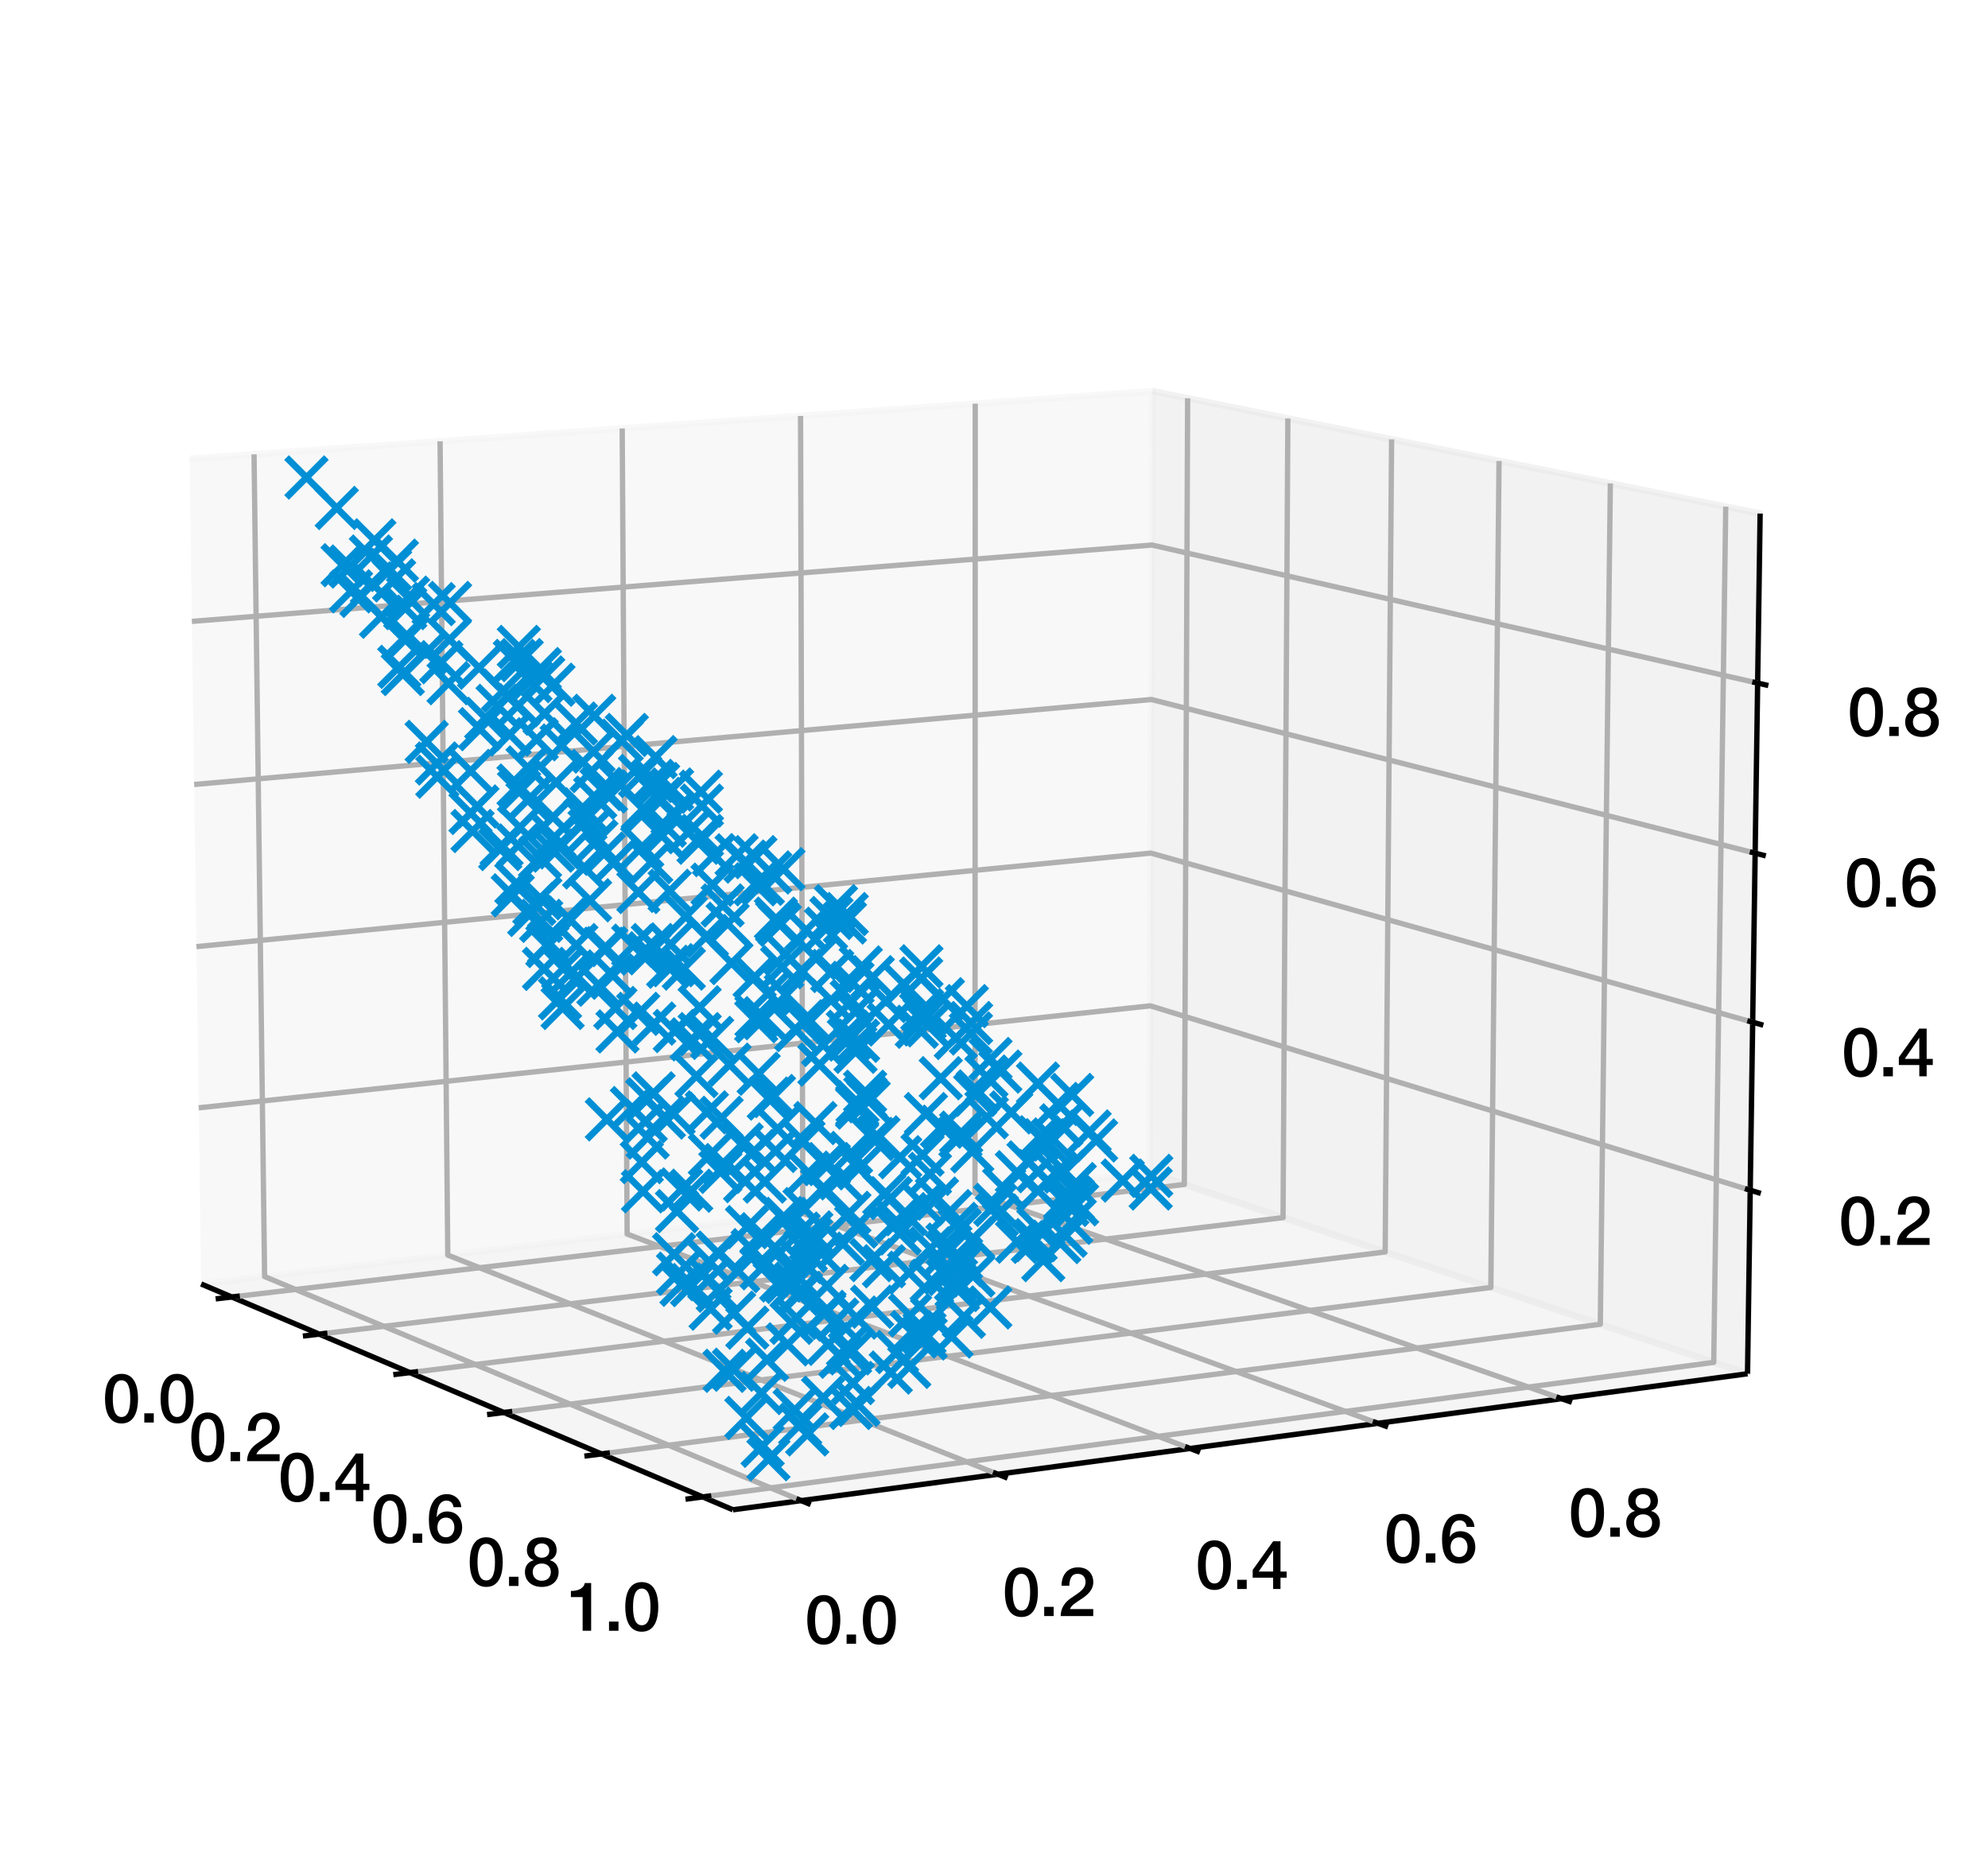 <?xml version="1.0" encoding="utf-8" standalone="no"?>
<!DOCTYPE svg PUBLIC "-//W3C//DTD SVG 1.1//EN"
  "http://www.w3.org/Graphics/SVG/1.1/DTD/svg11.dtd">
<svg height="280.512pt" version="1.1" viewBox="0 0 298.554 280.512" width="298.554pt" xmlns="http://www.w3.org/2000/svg" xmlns:xlink="http://www.w3.org/1999/xlink">
 <defs>
  <style type="text/css">*{stroke-linecap:butt;stroke-linejoin:round;}</style>
 </defs>
 <g id="figure_1">
  <g id="patch_1">
   <path d="M 0 280.512 
L 298.554 280.512 
L 298.554 0 
L 0 0 
z
" style="fill:#ffffff;"/>
  </g>
  <g id="patch_2">
   <path d="M 7.2 273.312 
L 273.312 273.312 
L 273.312 7.2 
L 7.2 7.2 
z
" style="fill:#ffffff;"/>
  </g>
  <g id="pane3d_1">
   <g id="patch_3">
    <path d="M 30.21 192.818 
L 172.662 176.124 
L 173.078 58.744 
L 28.472 68.906 
" style="fill:#f2f2f2;opacity:0.5;stroke:#f2f2f2;stroke-linejoin:miter;"/>
   </g>
  </g>
  <g id="pane3d_2">
   <g id="patch_4">
    <path d="M 172.662 176.124 
L 262.439 206.297 
L 264.332 77.122 
L 173.078 58.744 
" style="fill:#e6e6e6;opacity:0.5;stroke:#e6e6e6;stroke-linejoin:miter;"/>
   </g>
  </g>
  <g id="pane3d_3">
   <g id="patch_5">
    <path d="M 30.21 192.818 
L 110.069 226.724 
L 262.439 206.297 
L 172.662 176.124 
" style="fill:#ececec;opacity:0.5;stroke:#ececec;stroke-linejoin:miter;"/>
   </g>
  </g>
  <g id="axis3d_1">
   <g id="line2d_1">
    <path d="M 30.21 192.818 
L 110.069 226.724 
" style="fill:none;stroke:#000000;stroke-width:0.8;"/>
   </g>
   <g id="Line3DCollection_1">
    <path d="M 34.809 194.771 
L 177.861 177.872 
L 178.356 59.807 
" style="fill:none;stroke:#b0b0b0;stroke-width:0.8;"/>
    <path d="M 47.942 200.347 
L 192.687 182.854 
L 193.409 62.839 
" style="fill:none;stroke:#b0b0b0;stroke-width:0.8;"/>
    <path d="M 61.552 206.125 
L 208.022 188.009 
L 208.988 65.976 
" style="fill:none;stroke:#b0b0b0;stroke-width:0.8;"/>
    <path d="M 75.668 212.119 
L 223.894 193.343 
L 225.121 69.225 
" style="fill:none;stroke:#b0b0b0;stroke-width:0.8;"/>
    <path d="M 90.317 218.338 
L 240.332 198.867 
L 241.837 72.592 
" style="fill:none;stroke:#b0b0b0;stroke-width:0.8;"/>
    <path d="M 105.531 224.798 
L 257.365 204.592 
L 259.168 76.082 
" style="fill:none;stroke:#b0b0b0;stroke-width:0.8;"/>
   </g>
   <g id="xtick_1">
    <g id="line2d_2">
     <path d="M 36.019 194.628 
L 32.387 195.057 
" style="fill:none;stroke:#000000;stroke-width:0.8;"/>
    </g>
    <g id="text_1">
     <!-- 0.0 -->
     <g transform="translate(15.404 213.623)scale(0.1 -0.1)">
      <defs>
       <path d="M 1779 518 
C 1139 518 960 1306 960 2240 
C 960 3174 1139 3962 1779 3962 
C 2419 3962 2598 3174 2598 2240 
C 2598 1306 2419 518 1779 518 
z
M 1779 4570 
C 493 4570 230 3258 230 2240 
C 230 1222 493 -90 1779 -90 
C 3066 -90 3328 1222 3328 2240 
C 3328 3258 3066 4570 1779 4570 
z
" id="HelveticaNeue-Medium-30" transform="scale(0.016)"/>
       <path d="M 442 0 
L 1331 0 
L 1331 864 
L 442 864 
L 442 0 
z
" id="HelveticaNeue-Medium-2e" transform="scale(0.016)"/>
      </defs>
      <use xlink:href="#HelveticaNeue-Medium-30"/>
      <use x="55.6" xlink:href="#HelveticaNeue-Medium-2e"/>
      <use x="83.4" xlink:href="#HelveticaNeue-Medium-30"/>
     </g>
    </g>
   </g>
   <g id="xtick_2">
    <g id="line2d_3">
     <path d="M 49.167 200.199 
L 45.488 200.643 
" style="fill:none;stroke:#000000;stroke-width:0.8;"/>
    </g>
    <g id="text_2">
     <!-- 0.2 -->
     <g transform="translate(28.36 219.429)scale(0.1 -0.1)">
      <defs>
       <path d="M 3309 653 
L 1126 653 
C 1254 1050 1798 1325 2317 1683 
C 2829 2042 3315 2483 3315 3194 
C 3315 3770 2970 4570 1875 4570 
C 877 4570 333 3834 333 2842 
L 1062 2842 
C 1082 3469 1254 3962 1830 3962 
C 2458 3962 2592 3488 2586 3168 
C 2573 2470 1818 2118 1235 1696 
C 634 1293 256 736 250 0 
L 3309 0 
L 3309 653 
z
" id="HelveticaNeue-Medium-32" transform="scale(0.016)"/>
      </defs>
      <use xlink:href="#HelveticaNeue-Medium-30"/>
      <use x="55.6" xlink:href="#HelveticaNeue-Medium-2e"/>
      <use x="83.4" xlink:href="#HelveticaNeue-Medium-32"/>
     </g>
    </g>
   </g>
   <g id="xtick_3">
    <g id="line2d_4">
     <path d="M 62.793 205.972 
L 59.067 206.433 
" style="fill:none;stroke:#000000;stroke-width:0.8;"/>
    </g>
    <g id="text_3">
     <!-- 0.4 -->
     <g transform="translate(41.789 225.447)scale(0.1 -0.1)">
      <defs>
       <path d="M 3341 1638 
L 2765 1638 
L 2765 4480 
L 2074 4480 
L 154 1786 
L 154 1062 
L 2074 1062 
L 2074 0 
L 2765 0 
L 2765 1062 
L 3341 1062 
L 3341 1638 
z
M 2061 3610 
L 2074 3610 
L 2074 1638 
L 717 1638 
L 2061 3610 
z
" id="HelveticaNeue-Medium-34" transform="scale(0.016)"/>
      </defs>
      <use xlink:href="#HelveticaNeue-Medium-30"/>
      <use x="55.6" xlink:href="#HelveticaNeue-Medium-2e"/>
      <use x="83.4" xlink:href="#HelveticaNeue-Medium-34"/>
     </g>
    </g>
   </g>
   <g id="xtick_4">
    <g id="line2d_5">
     <path d="M 76.925 211.959 
L 73.151 212.437 
" style="fill:none;stroke:#000000;stroke-width:0.8;"/>
    </g>
    <g id="text_4">
     <!-- 0.6 -->
     <g transform="translate(55.719 231.689)scale(0.1 -0.1)">
      <defs>
       <path d="M 1824 518 
C 1293 518 1018 966 1018 1453 
C 1018 1946 1293 2368 1824 2368 
C 2349 2368 2611 1933 2611 1453 
C 2611 973 2349 518 1824 518 
z
M 3258 3347 
C 3219 4077 2618 4570 1907 4570 
C 640 4570 218 3322 218 2253 
C 218 947 531 -90 1850 -90 
C 2746 -90 3341 570 3341 1440 
C 3341 2298 2816 2944 1926 2944 
C 1530 2944 1158 2765 960 2413 
L 947 2426 
C 992 3014 1082 3962 1875 3962 
C 2253 3962 2496 3712 2528 3347 
L 3258 3347 
z
" id="HelveticaNeue-Medium-36" transform="scale(0.016)"/>
      </defs>
      <use xlink:href="#HelveticaNeue-Medium-30"/>
      <use x="55.6" xlink:href="#HelveticaNeue-Medium-2e"/>
      <use x="83.4" xlink:href="#HelveticaNeue-Medium-36"/>
     </g>
    </g>
   </g>
   <g id="xtick_5">
    <g id="line2d_6">
     <path d="M 91.591 218.173 
L 87.766 218.669 
" style="fill:none;stroke:#000000;stroke-width:0.8;"/>
    </g>
    <g id="text_5">
     <!-- 0.8 -->
     <g transform="translate(70.176 238.168)scale(0.1 -0.1)">
      <defs>
       <path d="M 1779 486 
C 1293 486 928 794 928 1318 
C 928 1811 1293 2106 1779 2106 
C 2266 2106 2630 1811 2630 1318 
C 2630 794 2266 486 1779 486 
z
M 1779 -90 
C 2688 -90 3360 442 3360 1318 
C 3360 1882 3040 2285 2541 2413 
L 2541 2426 
C 2944 2579 3174 2912 3174 3347 
C 3174 4109 2669 4570 1779 4570 
C 890 4570 384 4109 384 3347 
C 384 2912 614 2579 1018 2426 
L 1018 2413 
C 518 2285 198 1882 198 1318 
C 198 442 870 -90 1779 -90 
z
M 1779 3994 
C 2170 3994 2483 3750 2483 3309 
C 2483 2886 2182 2650 1779 2650 
C 1376 2650 1075 2886 1075 3309 
C 1075 3750 1389 3994 1779 3994 
z
" id="HelveticaNeue-Medium-38" transform="scale(0.016)"/>
      </defs>
      <use xlink:href="#HelveticaNeue-Medium-30"/>
      <use x="55.6" xlink:href="#HelveticaNeue-Medium-2e"/>
      <use x="83.4" xlink:href="#HelveticaNeue-Medium-38"/>
     </g>
    </g>
   </g>
   <g id="xtick_6">
    <g id="line2d_7">
     <path d="M 106.821 224.626 
L 102.946 225.141 
" style="fill:none;stroke:#000000;stroke-width:0.8;"/>
    </g>
    <g id="text_6">
     <!-- 1.0 -->
     <g transform="translate(85.193 244.897)scale(0.1 -0.1)">
      <defs>
       <path d="M 339 3162 
L 1440 3162 
L 1440 0 
L 2240 0 
L 2240 4480 
L 1645 4480 
C 1536 3942 954 3731 339 3738 
L 339 3162 
z
" id="HelveticaNeue-Medium-31" transform="scale(0.016)"/>
      </defs>
      <use xlink:href="#HelveticaNeue-Medium-31"/>
      <use x="55.6" xlink:href="#HelveticaNeue-Medium-2e"/>
      <use x="83.4" xlink:href="#HelveticaNeue-Medium-30"/>
     </g>
    </g>
   </g>
  </g>
  <g id="axis3d_2">
   <g id="line2d_8">
    <path d="M 262.439 206.297 
L 110.069 226.724 
" style="fill:none;stroke:#000000;stroke-width:0.8;"/>
   </g>
   <g id="Line3DCollection_2">
    <path d="M 38.152 68.226 
L 39.738 191.702 
L 120.317 225.351 
" style="fill:none;stroke:#b0b0b0;stroke-width:0.8;"/>
    <path d="M 66.09 66.262 
L 67.245 188.478 
L 149.855 221.391 
" style="fill:none;stroke:#b0b0b0;stroke-width:0.8;"/>
    <path d="M 93.442 64.34 
L 94.183 185.321 
L 178.717 217.521 
" style="fill:none;stroke:#b0b0b0;stroke-width:0.8;"/>
    <path d="M 120.226 62.458 
L 120.569 182.229 
L 206.927 213.739 
" style="fill:none;stroke:#b0b0b0;stroke-width:0.8;"/>
    <path d="M 146.459 60.615 
L 146.422 179.199 
L 234.506 210.042 
" style="fill:none;stroke:#b0b0b0;stroke-width:0.8;"/>
   </g>
   <g id="xtick_7">
    <g id="line2d_9">
     <path d="M 119.602 225.052 
L 121.749 225.949 
" style="fill:none;stroke:#000000;stroke-width:0.8;"/>
    </g>
    <g id="text_7">
     <!-- 0.0 -->
     <g transform="translate(120.872 246.842)scale(0.1 -0.1)">
      <use xlink:href="#HelveticaNeue-Medium-30"/>
      <use x="55.6" xlink:href="#HelveticaNeue-Medium-2e"/>
      <use x="83.4" xlink:href="#HelveticaNeue-Medium-30"/>
     </g>
    </g>
   </g>
   <g id="xtick_8">
    <g id="line2d_10">
     <path d="M 149.123 221.099 
L 151.322 221.975 
" style="fill:none;stroke:#000000;stroke-width:0.8;"/>
    </g>
    <g id="text_8">
     <!-- 0.2 -->
     <g transform="translate(150.548 242.685)scale(0.1 -0.1)">
      <use xlink:href="#HelveticaNeue-Medium-30"/>
      <use x="55.6" xlink:href="#HelveticaNeue-Medium-2e"/>
      <use x="83.4" xlink:href="#HelveticaNeue-Medium-32"/>
     </g>
    </g>
   </g>
   <g id="xtick_9">
    <g id="line2d_11">
     <path d="M 177.97 217.236 
L 180.216 218.092 
" style="fill:none;stroke:#000000;stroke-width:0.8;"/>
    </g>
    <g id="text_9">
     <!-- 0.4 -->
     <g transform="translate(179.54 238.623)scale(0.1 -0.1)">
      <use xlink:href="#HelveticaNeue-Medium-30"/>
      <use x="55.6" xlink:href="#HelveticaNeue-Medium-2e"/>
      <use x="83.4" xlink:href="#HelveticaNeue-Medium-34"/>
     </g>
    </g>
   </g>
   <g id="xtick_10">
    <g id="line2d_12">
     <path d="M 206.164 213.461 
L 208.457 214.297 
" style="fill:none;stroke:#000000;stroke-width:0.8;"/>
    </g>
    <g id="text_10">
     <!-- 0.6 -->
     <g transform="translate(207.872 234.654)scale(0.1 -0.1)">
      <use xlink:href="#HelveticaNeue-Medium-30"/>
      <use x="55.6" xlink:href="#HelveticaNeue-Medium-2e"/>
      <use x="83.4" xlink:href="#HelveticaNeue-Medium-36"/>
     </g>
    </g>
   </g>
   <g id="xtick_11">
    <g id="line2d_13">
     <path d="M 233.729 209.769 
L 236.065 210.587 
" style="fill:none;stroke:#000000;stroke-width:0.8;"/>
    </g>
    <g id="text_11">
     <!-- 0.8 -->
     <g transform="translate(235.566 230.774)scale(0.1 -0.1)">
      <use xlink:href="#HelveticaNeue-Medium-30"/>
      <use x="55.6" xlink:href="#HelveticaNeue-Medium-2e"/>
      <use x="83.4" xlink:href="#HelveticaNeue-Medium-38"/>
     </g>
    </g>
   </g>
  </g>
  <g id="axis3d_3">
   <g id="line2d_14">
    <path d="M 262.439 206.297 
L 264.332 77.122 
" style="fill:none;stroke:#000000;stroke-width:0.8;"/>
   </g>
   <g id="Line3DCollection_3">
    <path d="M 262.843 178.733 
L 172.751 151.048 
L 29.839 166.364 
" style="fill:none;stroke:#b0b0b0;stroke-width:0.8;"/>
    <path d="M 263.213 153.507 
L 172.832 128.112 
L 29.499 142.159 
" style="fill:none;stroke:#b0b0b0;stroke-width:0.8;"/>
    <path d="M 263.585 128.123 
L 172.914 105.046 
L 29.158 117.809 
" style="fill:none;stroke:#b0b0b0;stroke-width:0.8;"/>
    <path d="M 263.959 102.58 
L 172.996 81.85 
L 28.814 93.313 
" style="fill:none;stroke:#b0b0b0;stroke-width:0.8;"/>
   </g>
   <g id="xtick_12">
    <g id="line2d_15">
     <path d="M 262.048 178.489 
L 264.436 179.223 
" style="fill:none;stroke:#000000;stroke-width:0.8;"/>
    </g>
    <g id="text_12">
     <!-- 0.2 -->
     <g transform="translate(276.144 186.949)scale(0.1 -0.1)">
      <use xlink:href="#HelveticaNeue-Medium-30"/>
      <use x="55.6" xlink:href="#HelveticaNeue-Medium-2e"/>
      <use x="83.4" xlink:href="#HelveticaNeue-Medium-32"/>
     </g>
    </g>
   </g>
   <g id="xtick_13">
    <g id="line2d_16">
     <path d="M 262.415 153.283 
L 264.811 153.956 
" style="fill:none;stroke:#000000;stroke-width:0.8;"/>
    </g>
    <g id="text_13">
     <!-- 0.4 -->
     <g transform="translate(276.578 161.634)scale(0.1 -0.1)">
      <use xlink:href="#HelveticaNeue-Medium-30"/>
      <use x="55.6" xlink:href="#HelveticaNeue-Medium-2e"/>
      <use x="83.4" xlink:href="#HelveticaNeue-Medium-34"/>
     </g>
    </g>
   </g>
   <g id="xtick_14">
    <g id="line2d_17">
     <path d="M 262.785 127.919 
L 265.189 128.531 
" style="fill:none;stroke:#000000;stroke-width:0.8;"/>
    </g>
    <g id="text_14">
     <!-- 0.6 -->
     <g transform="translate(277.015 136.16)scale(0.1 -0.1)">
      <use xlink:href="#HelveticaNeue-Medium-30"/>
      <use x="55.6" xlink:href="#HelveticaNeue-Medium-2e"/>
      <use x="83.4" xlink:href="#HelveticaNeue-Medium-36"/>
     </g>
    </g>
   </g>
   <g id="xtick_15">
    <g id="line2d_18">
     <path d="M 263.156 102.397 
L 265.569 102.947 
" style="fill:none;stroke:#000000;stroke-width:0.8;"/>
    </g>
    <g id="text_15">
     <!-- 0.8 -->
     <g transform="translate(277.455 110.526)scale(0.1 -0.1)">
      <use xlink:href="#HelveticaNeue-Medium-30"/>
      <use x="55.6" xlink:href="#HelveticaNeue-Medium-2e"/>
      <use x="83.4" xlink:href="#HelveticaNeue-Medium-38"/>
     </g>
    </g>
   </g>
  </g>
  <g id="axes_1">
   <g id="line2d_19">
    <defs>
     <path d="M -3 3 
L 3 -3 
M -3 -3 
L 3 3 
" id="mcdaa990aee" style="stroke:#008fd5;"/>
    </defs>
    <g clip-path="url(#pa443c9e9fb)">
     <use style="fill:#008fd5;stroke:#008fd5;" x="129.269" xlink:href="#mcdaa990aee" y="145.285"/>
     <use style="fill:#008fd5;stroke:#008fd5;" x="71.943" xlink:href="#mcdaa990aee" y="100.278"/>
     <use style="fill:#008fd5;stroke:#008fd5;" x="78.347" xlink:href="#mcdaa990aee" y="99.129"/>
     <use style="fill:#008fd5;stroke:#008fd5;" x="125.542" xlink:href="#mcdaa990aee" y="136.081"/>
     <use style="fill:#008fd5;stroke:#008fd5;" x="83.256" xlink:href="#mcdaa990aee" y="125.714"/>
     <use style="fill:#008fd5;stroke:#008fd5;" x="149.71" xlink:href="#mcdaa990aee" y="182.537"/>
     <use style="fill:#008fd5;stroke:#008fd5;" x="138.846" xlink:href="#mcdaa990aee" y="152.482"/>
     <use style="fill:#008fd5;stroke:#008fd5;" x="128.479" xlink:href="#mcdaa990aee" y="157.951"/>
     <use style="fill:#008fd5;stroke:#008fd5;" x="105.421" xlink:href="#mcdaa990aee" y="125.532"/>
     <use style="fill:#008fd5;stroke:#008fd5;" x="148.724" xlink:href="#mcdaa990aee" y="196.341"/>
     <use style="fill:#008fd5;stroke:#008fd5;" x="136.001" xlink:href="#mcdaa990aee" y="182.332"/>
     <use style="fill:#008fd5;stroke:#008fd5;" x="128.025" xlink:href="#mcdaa990aee" y="147.596"/>
     <use style="fill:#008fd5;stroke:#008fd5;" x="84.491" xlink:href="#mcdaa990aee" y="151.366"/>
     <use style="fill:#008fd5;stroke:#008fd5;" x="108.525" xlink:href="#mcdaa990aee" y="135.972"/>
     <use style="fill:#008fd5;stroke:#008fd5;" x="87.73" xlink:href="#mcdaa990aee" y="130.261"/>
     <use style="fill:#008fd5;stroke:#008fd5;" x="75.118" xlink:href="#mcdaa990aee" y="127.505"/>
     <use style="fill:#008fd5;stroke:#008fd5;" x="116.465" xlink:href="#mcdaa990aee" y="172.837"/>
     <use style="fill:#008fd5;stroke:#008fd5;" x="110.226" xlink:href="#mcdaa990aee" y="205.694"/>
     <use style="fill:#008fd5;stroke:#008fd5;" x="127.328" xlink:href="#mcdaa990aee" y="154.947"/>
     <use style="fill:#008fd5;stroke:#008fd5;" x="130.459" xlink:href="#mcdaa990aee" y="165.38"/>
     <use style="fill:#008fd5;stroke:#008fd5;" x="144.75" xlink:href="#mcdaa990aee" y="197.746"/>
     <use style="fill:#008fd5;stroke:#008fd5;" x="120.44" xlink:href="#mcdaa990aee" y="189.519"/>
     <use style="fill:#008fd5;stroke:#008fd5;" x="114.854" xlink:href="#mcdaa990aee" y="177.438"/>
     <use style="fill:#008fd5;stroke:#008fd5;" x="126.581" xlink:href="#mcdaa990aee" y="186.774"/>
     <use style="fill:#008fd5;stroke:#008fd5;" x="121.227" xlink:href="#mcdaa990aee" y="215.408"/>
     <use style="fill:#008fd5;stroke:#008fd5;" x="125.734" xlink:href="#mcdaa990aee" y="198.171"/>
     <use style="fill:#008fd5;stroke:#008fd5;" x="84.043" xlink:href="#mcdaa990aee" y="127.257"/>
     <use style="fill:#008fd5;stroke:#008fd5;" x="114.53" xlink:href="#mcdaa990aee" y="217.118"/>
     <use style="fill:#008fd5;stroke:#008fd5;" x="119.55" xlink:href="#mcdaa990aee" y="154.688"/>
     <use style="fill:#008fd5;stroke:#008fd5;" x="120.291" xlink:href="#mcdaa990aee" y="194.164"/>
     <use style="fill:#008fd5;stroke:#008fd5;" x="101.343" xlink:href="#mcdaa990aee" y="154.836"/>
     <use style="fill:#008fd5;stroke:#008fd5;" x="145.836" xlink:href="#mcdaa990aee" y="153.633"/>
     <use style="fill:#008fd5;stroke:#008fd5;" x="113.44" xlink:href="#mcdaa990aee" y="128.717"/>
     <use style="fill:#008fd5;stroke:#008fd5;" x="88.548" xlink:href="#mcdaa990aee" y="124.735"/>
     <use style="fill:#008fd5;stroke:#008fd5;" x="139.293" xlink:href="#mcdaa990aee" y="153.978"/>
     <use style="fill:#008fd5;stroke:#008fd5;" x="142.717" xlink:href="#mcdaa990aee" y="181.873"/>
     <use style="fill:#008fd5;stroke:#008fd5;" x="96.455" xlink:href="#mcdaa990aee" y="127.163"/>
     <use style="fill:#008fd5;stroke:#008fd5;" x="126.893" xlink:href="#mcdaa990aee" y="138.53"/>
     <use style="fill:#008fd5;stroke:#008fd5;" x="127.793" xlink:href="#mcdaa990aee" y="211.437"/>
     <use style="fill:#008fd5;stroke:#008fd5;" x="121.843" xlink:href="#mcdaa990aee" y="185.073"/>
     <use style="fill:#008fd5;stroke:#008fd5;" x="98.243" xlink:href="#mcdaa990aee" y="153.71"/>
     <use style="fill:#008fd5;stroke:#008fd5;" x="117.317" xlink:href="#mcdaa990aee" y="192.286"/>
     <use style="fill:#008fd5;stroke:#008fd5;" x="106.609" xlink:href="#mcdaa990aee" y="173.441"/>
     <use style="fill:#008fd5;stroke:#008fd5;" x="73.015" xlink:href="#mcdaa990aee" y="107.953"/>
     <use style="fill:#008fd5;stroke:#008fd5;" x="160.026" xlink:href="#mcdaa990aee" y="185.581"/>
     <use style="fill:#008fd5;stroke:#008fd5;" x="161.116" xlink:href="#mcdaa990aee" y="180.124"/>
     <use style="fill:#008fd5;stroke:#008fd5;" x="172.81" xlink:href="#mcdaa990aee" y="178.477"/>
     <use style="fill:#008fd5;stroke:#008fd5;" x="97.521" xlink:href="#mcdaa990aee" y="143.158"/>
     <use style="fill:#008fd5;stroke:#008fd5;" x="128.621" xlink:href="#mcdaa990aee" y="197.859"/>
     <use style="fill:#008fd5;stroke:#008fd5;" x="133.047" xlink:href="#mcdaa990aee" y="150.316"/>
     <use style="fill:#008fd5;stroke:#008fd5;" x="57.224" xlink:href="#mcdaa990aee" y="92.616"/>
     <use style="fill:#008fd5;stroke:#008fd5;" x="113.028" xlink:href="#mcdaa990aee" y="187.741"/>
     <use style="fill:#008fd5;stroke:#008fd5;" x="152.716" xlink:href="#mcdaa990aee" y="176.035"/>
     <use style="fill:#008fd5;stroke:#008fd5;" x="123.767" xlink:href="#mcdaa990aee" y="197.319"/>
     <use style="fill:#008fd5;stroke:#008fd5;" x="141.283" xlink:href="#mcdaa990aee" y="161.915"/>
     <use style="fill:#008fd5;stroke:#008fd5;" x="70.674" xlink:href="#mcdaa990aee" y="115.773"/>
     <use style="fill:#008fd5;stroke:#008fd5;" x="160.288" xlink:href="#mcdaa990aee" y="180.934"/>
     <use style="fill:#008fd5;stroke:#008fd5;" x="119.437" xlink:href="#mcdaa990aee" y="192.765"/>
     <use style="fill:#008fd5;stroke:#008fd5;" x="150.808" xlink:href="#mcdaa990aee" y="178.517"/>
     <use style="fill:#008fd5;stroke:#008fd5;" x="75.325" xlink:href="#mcdaa990aee" y="126.954"/>
     <use style="fill:#008fd5;stroke:#008fd5;" x="127.805" xlink:href="#mcdaa990aee" y="173.139"/>
     <use style="fill:#008fd5;stroke:#008fd5;" x="100.926" xlink:href="#mcdaa990aee" y="118.555"/>
     <use style="fill:#008fd5;stroke:#008fd5;" x="84.578" xlink:href="#mcdaa990aee" y="145.423"/>
     <use style="fill:#008fd5;stroke:#008fd5;" x="115.204" xlink:href="#mcdaa990aee" y="204.198"/>
     <use style="fill:#008fd5;stroke:#008fd5;" x="59.964" xlink:href="#mcdaa990aee" y="100.145"/>
     <use style="fill:#008fd5;stroke:#008fd5;" x="76.524" xlink:href="#mcdaa990aee" y="110.302"/>
     <use style="fill:#008fd5;stroke:#008fd5;" x="79.476" xlink:href="#mcdaa990aee" y="137.396"/>
     <use style="fill:#008fd5;stroke:#008fd5;" x="96.521" xlink:href="#mcdaa990aee" y="121.504"/>
     <use style="fill:#008fd5;stroke:#008fd5;" x="115.319" xlink:href="#mcdaa990aee" y="149.215"/>
     <use style="fill:#008fd5;stroke:#008fd5;" x="123.056" xlink:href="#mcdaa990aee" y="159.872"/>
     <use style="fill:#008fd5;stroke:#008fd5;" x="120.602" xlink:href="#mcdaa990aee" y="153.371"/>
     <use style="fill:#008fd5;stroke:#008fd5;" x="128.933" xlink:href="#mcdaa990aee" y="210.981"/>
     <use style="fill:#008fd5;stroke:#008fd5;" x="106.718" xlink:href="#mcdaa990aee" y="196.522"/>
     <use style="fill:#008fd5;stroke:#008fd5;" x="114.559" xlink:href="#mcdaa990aee" y="132.728"/>
     <use style="fill:#008fd5;stroke:#008fd5;" x="89.562" xlink:href="#mcdaa990aee" y="126.335"/>
     <use style="fill:#008fd5;stroke:#008fd5;" x="107.007" xlink:href="#mcdaa990aee" y="132.851"/>
     <use style="fill:#008fd5;stroke:#008fd5;" x="93.208" xlink:href="#mcdaa990aee" y="117.881"/>
     <use style="fill:#008fd5;stroke:#008fd5;" x="108.367" xlink:href="#mcdaa990aee" y="167.862"/>
     <use style="fill:#008fd5;stroke:#008fd5;" x="124.794" xlink:href="#mcdaa990aee" y="150.188"/>
     <use style="fill:#008fd5;stroke:#008fd5;" x="133.465" xlink:href="#mcdaa990aee" y="153.848"/>
     <use style="fill:#008fd5;stroke:#008fd5;" x="85.259" xlink:href="#mcdaa990aee" y="137.764"/>
     <use style="fill:#008fd5;stroke:#008fd5;" x="158.179" xlink:href="#mcdaa990aee" y="171.111"/>
     <use style="fill:#008fd5;stroke:#008fd5;" x="117.508" xlink:href="#mcdaa990aee" y="182.906"/>
     <use style="fill:#008fd5;stroke:#008fd5;" x="101.156" xlink:href="#mcdaa990aee" y="167.272"/>
     <use style="fill:#008fd5;stroke:#008fd5;" x="121.294" xlink:href="#mcdaa990aee" y="152.958"/>
     <use style="fill:#008fd5;stroke:#008fd5;" x="138.84" xlink:href="#mcdaa990aee" y="200.215"/>
     <use style="fill:#008fd5;stroke:#008fd5;" x="93.355" xlink:href="#mcdaa990aee" y="111.24"/>
     <use style="fill:#008fd5;stroke:#008fd5;" x="121.419" xlink:href="#mcdaa990aee" y="176.092"/>
     <use style="fill:#008fd5;stroke:#008fd5;" x="88.614" xlink:href="#mcdaa990aee" y="135.198"/>
     <use style="fill:#008fd5;stroke:#008fd5;" x="161.403" xlink:href="#mcdaa990aee" y="177.812"/>
     <use style="fill:#008fd5;stroke:#008fd5;" x="138.867" xlink:href="#mcdaa990aee" y="152.92"/>
     <use style="fill:#008fd5;stroke:#008fd5;" x="116.229" xlink:href="#mcdaa990aee" y="164.595"/>
     <use style="fill:#008fd5;stroke:#008fd5;" x="94.135" xlink:href="#mcdaa990aee" y="110.368"/>
     <use style="fill:#008fd5;stroke:#008fd5;" x="139.656" xlink:href="#mcdaa990aee" y="176.281"/>
     <use style="fill:#008fd5;stroke:#008fd5;" x="99.19" xlink:href="#mcdaa990aee" y="119.976"/>
     <use style="fill:#008fd5;stroke:#008fd5;" x="81.275" xlink:href="#mcdaa990aee" y="138.284"/>
     <use style="fill:#008fd5;stroke:#008fd5;" x="119.34" xlink:href="#mcdaa990aee" y="211.741"/>
     <use style="fill:#008fd5;stroke:#008fd5;" x="155.105" xlink:href="#mcdaa990aee" y="186.491"/>
     <use style="fill:#008fd5;stroke:#008fd5;" x="103.389" xlink:href="#mcdaa990aee" y="124.969"/>
     <use style="fill:#008fd5;stroke:#008fd5;" x="120.324" xlink:href="#mcdaa990aee" y="145.756"/>
     <use style="fill:#008fd5;stroke:#008fd5;" x="143.6" xlink:href="#mcdaa990aee" y="183.793"/>
     <use style="fill:#008fd5;stroke:#008fd5;" x="70.664" xlink:href="#mcdaa990aee" y="122.084"/>
     <use style="fill:#008fd5;stroke:#008fd5;" x="129.921" xlink:href="#mcdaa990aee" y="163.95"/>
     <use style="fill:#008fd5;stroke:#008fd5;" x="115.674" xlink:href="#mcdaa990aee" y="131.019"/>
     <use style="fill:#008fd5;stroke:#008fd5;" x="129.949" xlink:href="#mcdaa990aee" y="164.787"/>
     <use style="fill:#008fd5;stroke:#008fd5;" x="130.854" xlink:href="#mcdaa990aee" y="189.232"/>
     <use style="fill:#008fd5;stroke:#008fd5;" x="161.759" xlink:href="#mcdaa990aee" y="180.852"/>
     <use style="fill:#008fd5;stroke:#008fd5;" x="113.43" xlink:href="#mcdaa990aee" y="132.801"/>
     <use style="fill:#008fd5;stroke:#008fd5;" x="78.061" xlink:href="#mcdaa990aee" y="124.251"/>
     <use style="fill:#008fd5;stroke:#008fd5;" x="97" xlink:href="#mcdaa990aee" y="121.811"/>
     <use style="fill:#008fd5;stroke:#008fd5;" x="77.833" xlink:href="#mcdaa990aee" y="126.968"/>
     <use style="fill:#008fd5;stroke:#008fd5;" x="106.162" xlink:href="#mcdaa990aee" y="140.559"/>
     <use style="fill:#008fd5;stroke:#008fd5;" x="77.874" xlink:href="#mcdaa990aee" y="117.973"/>
     <use style="fill:#008fd5;stroke:#008fd5;" x="85.932" xlink:href="#mcdaa990aee" y="145.88"/>
     <use style="fill:#008fd5;stroke:#008fd5;" x="77.544" xlink:href="#mcdaa990aee" y="132.655"/>
     <use style="fill:#008fd5;stroke:#008fd5;" x="145.811" xlink:href="#mcdaa990aee" y="155.197"/>
     <use style="fill:#008fd5;stroke:#008fd5;" x="128.583" xlink:href="#mcdaa990aee" y="184.191"/>
     <use style="fill:#008fd5;stroke:#008fd5;" x="102.695" xlink:href="#mcdaa990aee" y="145.45"/>
     <use style="fill:#008fd5;stroke:#008fd5;" x="130.973" xlink:href="#mcdaa990aee" y="196.231"/>
     <use style="fill:#008fd5;stroke:#008fd5;" x="114.361" xlink:href="#mcdaa990aee" y="185.344"/>
     <use style="fill:#008fd5;stroke:#008fd5;" x="67.365" xlink:href="#mcdaa990aee" y="102.596"/>
     <use style="fill:#008fd5;stroke:#008fd5;" x="159.969" xlink:href="#mcdaa990aee" y="179.988"/>
     <use style="fill:#008fd5;stroke:#008fd5;" x="138.546" xlink:href="#mcdaa990aee" y="180.811"/>
     <use style="fill:#008fd5;stroke:#008fd5;" x="96.967" xlink:href="#mcdaa990aee" y="168.37"/>
     <use style="fill:#008fd5;stroke:#008fd5;" x="90.655" xlink:href="#mcdaa990aee" y="142.475"/>
     <use style="fill:#008fd5;stroke:#008fd5;" x="120.67" xlink:href="#mcdaa990aee" y="171.402"/>
     <use style="fill:#008fd5;stroke:#008fd5;" x="80.244" xlink:href="#mcdaa990aee" y="135.747"/>
     <use style="fill:#008fd5;stroke:#008fd5;" x="104.903" xlink:href="#mcdaa990aee" y="126.553"/>
     <use style="fill:#008fd5;stroke:#008fd5;" x="128.713" xlink:href="#mcdaa990aee" y="166.332"/>
     <use style="fill:#008fd5;stroke:#008fd5;" x="135.187" xlink:href="#mcdaa990aee" y="173.781"/>
     <use style="fill:#008fd5;stroke:#008fd5;" x="160.878" xlink:href="#mcdaa990aee" y="183.631"/>
     <use style="fill:#008fd5;stroke:#008fd5;" x="123.616" xlink:href="#mcdaa990aee" y="209.899"/>
     <use style="fill:#008fd5;stroke:#008fd5;" x="116.527" xlink:href="#mcdaa990aee" y="137.958"/>
     <use style="fill:#008fd5;stroke:#008fd5;" x="168.611" xlink:href="#mcdaa990aee" y="177.284"/>
     <use style="fill:#008fd5;stroke:#008fd5;" x="98.145" xlink:href="#mcdaa990aee" y="164.192"/>
     <use style="fill:#008fd5;stroke:#008fd5;" x="143.574" xlink:href="#mcdaa990aee" y="192.2"/>
     <use style="fill:#008fd5;stroke:#008fd5;" x="123.375" xlink:href="#mcdaa990aee" y="188.268"/>
     <use style="fill:#008fd5;stroke:#008fd5;" x="132.756" xlink:href="#mcdaa990aee" y="190.156"/>
     <use style="fill:#008fd5;stroke:#008fd5;" x="63.977" xlink:href="#mcdaa990aee" y="98.006"/>
     <use style="fill:#008fd5;stroke:#008fd5;" x="86.547" xlink:href="#mcdaa990aee" y="141.922"/>
     <use style="fill:#008fd5;stroke:#008fd5;" x="84.104" xlink:href="#mcdaa990aee" y="149.925"/>
     <use style="fill:#008fd5;stroke:#008fd5;" x="117.463" xlink:href="#mcdaa990aee" y="145.247"/>
     <use style="fill:#008fd5;stroke:#008fd5;" x="86.604" xlink:href="#mcdaa990aee" y="146.834"/>
     <use style="fill:#008fd5;stroke:#008fd5;" x="98.833" xlink:href="#mcdaa990aee" y="117.736"/>
     <use style="fill:#008fd5;stroke:#008fd5;" x="97.267" xlink:href="#mcdaa990aee" y="170.822"/>
     <use style="fill:#008fd5;stroke:#008fd5;" x="96.328" xlink:href="#mcdaa990aee" y="143.199"/>
     <use style="fill:#008fd5;stroke:#008fd5;" x="76.28" xlink:href="#mcdaa990aee" y="104.631"/>
     <use style="fill:#008fd5;stroke:#008fd5;" x="114.827" xlink:href="#mcdaa990aee" y="186.042"/>
     <use style="fill:#008fd5;stroke:#008fd5;" x="116.337" xlink:href="#mcdaa990aee" y="187.36"/>
     <use style="fill:#008fd5;stroke:#008fd5;" x="91.057" xlink:href="#mcdaa990aee" y="142.393"/>
     <use style="fill:#008fd5;stroke:#008fd5;" x="159.075" xlink:href="#mcdaa990aee" y="186.523"/>
     <use style="fill:#008fd5;stroke:#008fd5;" x="164.607" xlink:href="#mcdaa990aee" y="171.267"/>
     <use style="fill:#008fd5;stroke:#008fd5;" x="79.664" xlink:href="#mcdaa990aee" y="102.28"/>
     <use style="fill:#008fd5;stroke:#008fd5;" x="136.669" xlink:href="#mcdaa990aee" y="197.531"/>
     <use style="fill:#008fd5;stroke:#008fd5;" x="104.588" xlink:href="#mcdaa990aee" y="161.599"/>
     <use style="fill:#008fd5;stroke:#008fd5;" x="105.258" xlink:href="#mcdaa990aee" y="118.892"/>
     <use style="fill:#008fd5;stroke:#008fd5;" x="141.47" xlink:href="#mcdaa990aee" y="169.199"/>
     <use style="fill:#008fd5;stroke:#008fd5;" x="127.48" xlink:href="#mcdaa990aee" y="156.111"/>
     <use style="fill:#008fd5;stroke:#008fd5;" x="89.391" xlink:href="#mcdaa990aee" y="119.784"/>
     <use style="fill:#008fd5;stroke:#008fd5;" x="92.733" xlink:href="#mcdaa990aee" y="154.894"/>
     <use style="fill:#008fd5;stroke:#008fd5;" x="127.352" xlink:href="#mcdaa990aee" y="202.09"/>
     <use style="fill:#008fd5;stroke:#008fd5;" x="131.065" xlink:href="#mcdaa990aee" y="146.743"/>
     <use style="fill:#008fd5;stroke:#008fd5;" x="82.462" xlink:href="#mcdaa990aee" y="141.63"/>
     <use style="fill:#008fd5;stroke:#008fd5;" x="135.785" xlink:href="#mcdaa990aee" y="147.863"/>
     <use style="fill:#008fd5;stroke:#008fd5;" x="112.231" xlink:href="#mcdaa990aee" y="199.378"/>
     <use style="fill:#008fd5;stroke:#008fd5;" x="134.619" xlink:href="#mcdaa990aee" y="183.385"/>
     <use style="fill:#008fd5;stroke:#008fd5;" x="146.146" xlink:href="#mcdaa990aee" y="185.964"/>
     <use style="fill:#008fd5;stroke:#008fd5;" x="60.495" xlink:href="#mcdaa990aee" y="101.22"/>
     <use style="fill:#008fd5;stroke:#008fd5;" x="124.053" xlink:href="#mcdaa990aee" y="139.468"/>
     <use style="fill:#008fd5;stroke:#008fd5;" x="102.98" xlink:href="#mcdaa990aee" y="137.656"/>
     <use style="fill:#008fd5;stroke:#008fd5;" x="65.617" xlink:href="#mcdaa990aee" y="114.656"/>
     <use style="fill:#008fd5;stroke:#008fd5;" x="109.279" xlink:href="#mcdaa990aee" y="138.729"/>
     <use style="fill:#008fd5;stroke:#008fd5;" x="151.866" xlink:href="#mcdaa990aee" y="167.051"/>
     <use style="fill:#008fd5;stroke:#008fd5;" x="106.54" xlink:href="#mcdaa990aee" y="192.09"/>
     <use style="fill:#008fd5;stroke:#008fd5;" x="127.655" xlink:href="#mcdaa990aee" y="203.237"/>
     <use style="fill:#008fd5;stroke:#008fd5;" x="99.7" xlink:href="#mcdaa990aee" y="167.821"/>
     <use style="fill:#008fd5;stroke:#008fd5;" x="156.1" xlink:href="#mcdaa990aee" y="170.786"/>
     <use style="fill:#008fd5;stroke:#008fd5;" x="77.919" xlink:href="#mcdaa990aee" y="97.15"/>
     <use style="fill:#008fd5;stroke:#008fd5;" x="124.435" xlink:href="#mcdaa990aee" y="201.805"/>
     <use style="fill:#008fd5;stroke:#008fd5;" x="121.807" xlink:href="#mcdaa990aee" y="186.115"/>
     <use style="fill:#008fd5;stroke:#008fd5;" x="139.921" xlink:href="#mcdaa990aee" y="192.337"/>
     <use style="fill:#008fd5;stroke:#008fd5;" x="124.198" xlink:href="#mcdaa990aee" y="193.099"/>
     <use style="fill:#008fd5;stroke:#008fd5;" x="131.921" xlink:href="#mcdaa990aee" y="170.798"/>
     <use style="fill:#008fd5;stroke:#008fd5;" x="101.823" xlink:href="#mcdaa990aee" y="191.274"/>
     <use style="fill:#008fd5;stroke:#008fd5;" x="46.028" xlink:href="#mcdaa990aee" y="71.706"/>
     <use style="fill:#008fd5;stroke:#008fd5;" x="103.934" xlink:href="#mcdaa990aee" y="192.988"/>
     <use style="fill:#008fd5;stroke:#008fd5;" x="54.278" xlink:href="#mcdaa990aee" y="89.489"/>
     <use style="fill:#008fd5;stroke:#008fd5;" x="106.155" xlink:href="#mcdaa990aee" y="167.045"/>
     <use style="fill:#008fd5;stroke:#008fd5;" x="146.856" xlink:href="#mcdaa990aee" y="163.899"/>
     <use style="fill:#008fd5;stroke:#008fd5;" x="138.501" xlink:href="#mcdaa990aee" y="151.69"/>
     <use style="fill:#008fd5;stroke:#008fd5;" x="117.951" xlink:href="#mcdaa990aee" y="143.292"/>
     <use style="fill:#008fd5;stroke:#008fd5;" x="127.916" xlink:href="#mcdaa990aee" y="150.335"/>
     <use style="fill:#008fd5;stroke:#008fd5;" x="103.871" xlink:href="#mcdaa990aee" y="156.087"/>
     <use style="fill:#008fd5;stroke:#008fd5;" x="146.45" xlink:href="#mcdaa990aee" y="164.423"/>
     <use style="fill:#008fd5;stroke:#008fd5;" x="101.107" xlink:href="#mcdaa990aee" y="144.945"/>
     <use style="fill:#008fd5;stroke:#008fd5;" x="155.906" xlink:href="#mcdaa990aee" y="178.783"/>
     <use style="fill:#008fd5;stroke:#008fd5;" x="107.797" xlink:href="#mcdaa990aee" y="193.825"/>
     <use style="fill:#008fd5;stroke:#008fd5;" x="106.643" xlink:href="#mcdaa990aee" y="189.602"/>
     <use style="fill:#008fd5;stroke:#008fd5;" x="124.865" xlink:href="#mcdaa990aee" y="137.859"/>
     <use style="fill:#008fd5;stroke:#008fd5;" x="97.195" xlink:href="#mcdaa990aee" y="165.087"/>
     <use style="fill:#008fd5;stroke:#008fd5;" x="118.286" xlink:href="#mcdaa990aee" y="201.879"/>
     <use style="fill:#008fd5;stroke:#008fd5;" x="90.687" xlink:href="#mcdaa990aee" y="128.21"/>
     <use style="fill:#008fd5;stroke:#008fd5;" x="146.173" xlink:href="#mcdaa990aee" y="191.542"/>
     <use style="fill:#008fd5;stroke:#008fd5;" x="112.09" xlink:href="#mcdaa990aee" y="212.93"/>
     <use style="fill:#008fd5;stroke:#008fd5;" x="138.381" xlink:href="#mcdaa990aee" y="145.111"/>
     <use style="fill:#008fd5;stroke:#008fd5;" x="143.55" xlink:href="#mcdaa990aee" y="155.877"/>
     <use style="fill:#008fd5;stroke:#008fd5;" x="133.763" xlink:href="#mcdaa990aee" y="179.932"/>
     <use style="fill:#008fd5;stroke:#008fd5;" x="142.518" xlink:href="#mcdaa990aee" y="191.311"/>
     <use style="fill:#008fd5;stroke:#008fd5;" x="81.786" xlink:href="#mcdaa990aee" y="107.172"/>
     <use style="fill:#008fd5;stroke:#008fd5;" x="96.119" xlink:href="#mcdaa990aee" y="116.541"/>
     <use style="fill:#008fd5;stroke:#008fd5;" x="52.643" xlink:href="#mcdaa990aee" y="85.079"/>
     <use style="fill:#008fd5;stroke:#008fd5;" x="83.056" xlink:href="#mcdaa990aee" y="127.738"/>
     <use style="fill:#008fd5;stroke:#008fd5;" x="150.229" xlink:href="#mcdaa990aee" y="160.921"/>
     <use style="fill:#008fd5;stroke:#008fd5;" x="100.34" xlink:href="#mcdaa990aee" y="145.181"/>
     <use style="fill:#008fd5;stroke:#008fd5;" x="160.727" xlink:href="#mcdaa990aee" y="179.767"/>
     <use style="fill:#008fd5;stroke:#008fd5;" x="113.259" xlink:href="#mcdaa990aee" y="172.857"/>
     <use style="fill:#008fd5;stroke:#008fd5;" x="79.229" xlink:href="#mcdaa990aee" y="115.256"/>
     <use style="fill:#008fd5;stroke:#008fd5;" x="121.001" xlink:href="#mcdaa990aee" y="187.839"/>
     <use style="fill:#008fd5;stroke:#008fd5;" x="105.076" xlink:href="#mcdaa990aee" y="155.295"/>
     <use style="fill:#008fd5;stroke:#008fd5;" x="139.013" xlink:href="#mcdaa990aee" y="201.001"/>
     <use style="fill:#008fd5;stroke:#008fd5;" x="118.862" xlink:href="#mcdaa990aee" y="198.647"/>
     <use style="fill:#008fd5;stroke:#008fd5;" x="141.601" xlink:href="#mcdaa990aee" y="150.051"/>
     <use style="fill:#008fd5;stroke:#008fd5;" x="116.703" xlink:href="#mcdaa990aee" y="138.403"/>
     <use style="fill:#008fd5;stroke:#008fd5;" x="87.916" xlink:href="#mcdaa990aee" y="123.066"/>
     <use style="fill:#008fd5;stroke:#008fd5;" x="117.114" xlink:href="#mcdaa990aee" y="138.88"/>
     <use style="fill:#008fd5;stroke:#008fd5;" x="110.242" xlink:href="#mcdaa990aee" y="197.132"/>
     <use style="fill:#008fd5;stroke:#008fd5;" x="126.189" xlink:href="#mcdaa990aee" y="176.958"/>
     <use style="fill:#008fd5;stroke:#008fd5;" x="79.407" xlink:href="#mcdaa990aee" y="120.015"/>
     <use style="fill:#008fd5;stroke:#008fd5;" x="144.331" xlink:href="#mcdaa990aee" y="189.012"/>
     <use style="fill:#008fd5;stroke:#008fd5;" x="75.547" xlink:href="#mcdaa990aee" y="103.736"/>
     <use style="fill:#008fd5;stroke:#008fd5;" x="156.677" xlink:href="#mcdaa990aee" y="189.237"/>
     <use style="fill:#008fd5;stroke:#008fd5;" x="115.4" xlink:href="#mcdaa990aee" y="219.138"/>
     <use style="fill:#008fd5;stroke:#008fd5;" x="60.858" xlink:href="#mcdaa990aee" y="91.319"/>
     <use style="fill:#008fd5;stroke:#008fd5;" x="124.984" xlink:href="#mcdaa990aee" y="145.814"/>
     <use style="fill:#008fd5;stroke:#008fd5;" x="149.469" xlink:href="#mcdaa990aee" y="180.94"/>
     <use style="fill:#008fd5;stroke:#008fd5;" x="139.723" xlink:href="#mcdaa990aee" y="187.487"/>
     <use style="fill:#008fd5;stroke:#008fd5;" x="163.637" xlink:href="#mcdaa990aee" y="169.913"/>
     <use style="fill:#008fd5;stroke:#008fd5;" x="101.675" xlink:href="#mcdaa990aee" y="181.874"/>
     <use style="fill:#008fd5;stroke:#008fd5;" x="84.352" xlink:href="#mcdaa990aee" y="111.962"/>
     <use style="fill:#008fd5;stroke:#008fd5;" x="70.964" xlink:href="#mcdaa990aee" y="124.796"/>
     <use style="fill:#008fd5;stroke:#008fd5;" x="59.184" xlink:href="#mcdaa990aee" y="87.149"/>
     <use style="fill:#008fd5;stroke:#008fd5;" x="81.697" xlink:href="#mcdaa990aee" y="145.497"/>
     <use style="fill:#008fd5;stroke:#008fd5;" x="100.567" xlink:href="#mcdaa990aee" y="133.78"/>
     <use style="fill:#008fd5;stroke:#008fd5;" x="144.134" xlink:href="#mcdaa990aee" y="184.684"/>
     <use style="fill:#008fd5;stroke:#008fd5;" x="123.821" xlink:href="#mcdaa990aee" y="197.001"/>
     <use style="fill:#008fd5;stroke:#008fd5;" x="81.578" xlink:href="#mcdaa990aee" y="101.738"/>
     <use style="fill:#008fd5;stroke:#008fd5;" x="134.717" xlink:href="#mcdaa990aee" y="203.033"/>
     <use style="fill:#008fd5;stroke:#008fd5;" x="120.17" xlink:href="#mcdaa990aee" y="213.965"/>
     <use style="fill:#008fd5;stroke:#008fd5;" x="89.126" xlink:href="#mcdaa990aee" y="112.86"/>
     <use style="fill:#008fd5;stroke:#008fd5;" x="95.864" xlink:href="#mcdaa990aee" y="133.96"/>
     <use style="fill:#008fd5;stroke:#008fd5;" x="114.346" xlink:href="#mcdaa990aee" y="209.195"/>
     <use style="fill:#008fd5;stroke:#008fd5;" x="112.186" xlink:href="#mcdaa990aee" y="184.281"/>
     <use style="fill:#008fd5;stroke:#008fd5;" x="116.771" xlink:href="#mcdaa990aee" y="169.528"/>
     <use style="fill:#008fd5;stroke:#008fd5;" x="155.933" xlink:href="#mcdaa990aee" y="175.875"/>
     <use style="fill:#008fd5;stroke:#008fd5;" x="106.945" xlink:href="#mcdaa990aee" y="155.861"/>
     <use style="fill:#008fd5;stroke:#008fd5;" x="56.22" xlink:href="#mcdaa990aee" y="81.147"/>
     <use style="fill:#008fd5;stroke:#008fd5;" x="156.919" xlink:href="#mcdaa990aee" y="171.23"/>
     <use style="fill:#008fd5;stroke:#008fd5;" x="89.866" xlink:href="#mcdaa990aee" y="147.875"/>
     <use style="fill:#008fd5;stroke:#008fd5;" x="159.89" xlink:href="#mcdaa990aee" y="175.935"/>
     <use style="fill:#008fd5;stroke:#008fd5;" x="128.868" xlink:href="#mcdaa990aee" y="156.295"/>
     <use style="fill:#008fd5;stroke:#008fd5;" x="102.346" xlink:href="#mcdaa990aee" y="192.944"/>
     <use style="fill:#008fd5;stroke:#008fd5;" x="100.692" xlink:href="#mcdaa990aee" y="141.826"/>
     <use style="fill:#008fd5;stroke:#008fd5;" x="141.909" xlink:href="#mcdaa990aee" y="190.731"/>
     <use style="fill:#008fd5;stroke:#008fd5;" x="119.831" xlink:href="#mcdaa990aee" y="194.284"/>
     <use style="fill:#008fd5;stroke:#008fd5;" x="98.456" xlink:href="#mcdaa990aee" y="113.705"/>
     <use style="fill:#008fd5;stroke:#008fd5;" x="52.714" xlink:href="#mcdaa990aee" y="88.802"/>
     <use style="fill:#008fd5;stroke:#008fd5;" x="83.117" xlink:href="#mcdaa990aee" y="102.829"/>
     <use style="fill:#008fd5;stroke:#008fd5;" x="110.621" xlink:href="#mcdaa990aee" y="128.442"/>
     <use style="fill:#008fd5;stroke:#008fd5;" x="95.098" xlink:href="#mcdaa990aee" y="142.011"/>
     <use style="fill:#008fd5;stroke:#008fd5;" x="67.588" xlink:href="#mcdaa990aee" y="90.541"/>
     <use style="fill:#008fd5;stroke:#008fd5;" x="118.025" xlink:href="#mcdaa990aee" y="183.043"/>
     <use style="fill:#008fd5;stroke:#008fd5;" x="158.59" xlink:href="#mcdaa990aee" y="176.178"/>
     <use style="fill:#008fd5;stroke:#008fd5;" x="97.792" xlink:href="#mcdaa990aee" y="129.483"/>
     <use style="fill:#008fd5;stroke:#008fd5;" x="155.883" xlink:href="#mcdaa990aee" y="162.721"/>
     <use style="fill:#008fd5;stroke:#008fd5;" x="81.144" xlink:href="#mcdaa990aee" y="134.892"/>
     <use style="fill:#008fd5;stroke:#008fd5;" x="124.473" xlink:href="#mcdaa990aee" y="174.809"/>
     <use style="fill:#008fd5;stroke:#008fd5;" x="59.606" xlink:href="#mcdaa990aee" y="84.192"/>
     <use style="fill:#008fd5;stroke:#008fd5;" x="65.676" xlink:href="#mcdaa990aee" y="116.637"/>
     <use style="fill:#008fd5;stroke:#008fd5;" x="144.348" xlink:href="#mcdaa990aee" y="170.085"/>
     <use style="fill:#008fd5;stroke:#008fd5;" x="120.823" xlink:href="#mcdaa990aee" y="181.574"/>
     <use style="fill:#008fd5;stroke:#008fd5;" x="122.447" xlink:href="#mcdaa990aee" y="168.654"/>
     <use style="fill:#008fd5;stroke:#008fd5;" x="143.864" xlink:href="#mcdaa990aee" y="193.72"/>
     <use style="fill:#008fd5;stroke:#008fd5;" x="122.533" xlink:href="#mcdaa990aee" y="143.902"/>
     <use style="fill:#008fd5;stroke:#008fd5;" x="77.854" xlink:href="#mcdaa990aee" y="105.911"/>
     <use style="fill:#008fd5;stroke:#008fd5;" x="155.943" xlink:href="#mcdaa990aee" y="184.589"/>
     <use style="fill:#008fd5;stroke:#008fd5;" x="144.236" xlink:href="#mcdaa990aee" y="170.688"/>
     <use style="fill:#008fd5;stroke:#008fd5;" x="142.195" xlink:href="#mcdaa990aee" y="188.129"/>
     <use style="fill:#008fd5;stroke:#008fd5;" x="108.812" xlink:href="#mcdaa990aee" y="205.858"/>
     <use style="fill:#008fd5;stroke:#008fd5;" x="172.892" xlink:href="#mcdaa990aee" y="176.582"/>
     <use style="fill:#008fd5;stroke:#008fd5;" x="113.934" xlink:href="#mcdaa990aee" y="161.244"/>
     <use style="fill:#008fd5;stroke:#008fd5;" x="128.784" xlink:href="#mcdaa990aee" y="165.512"/>
     <use style="fill:#008fd5;stroke:#008fd5;" x="92.033" xlink:href="#mcdaa990aee" y="146.476"/>
     <use style="fill:#008fd5;stroke:#008fd5;" x="146.008" xlink:href="#mcdaa990aee" y="172.9"/>
     <use style="fill:#008fd5;stroke:#008fd5;" x="109.849" xlink:href="#mcdaa990aee" y="144.622"/>
     <use style="fill:#008fd5;stroke:#008fd5;" x="98.039" xlink:href="#mcdaa990aee" y="141.919"/>
     <use style="fill:#008fd5;stroke:#008fd5;" x="126.196" xlink:href="#mcdaa990aee" y="203.743"/>
     <use style="fill:#008fd5;stroke:#008fd5;" x="51.448" xlink:href="#mcdaa990aee" y="84.881"/>
     <use style="fill:#008fd5;stroke:#008fd5;" x="99.39" xlink:href="#mcdaa990aee" y="125.506"/>
     <use style="fill:#008fd5;stroke:#008fd5;" x="142.286" xlink:href="#mcdaa990aee" y="186.912"/>
     <use style="fill:#008fd5;stroke:#008fd5;" x="107.785" xlink:href="#mcdaa990aee" y="188.102"/>
     <use style="fill:#008fd5;stroke:#008fd5;" x="142.91" xlink:href="#mcdaa990aee" y="200.705"/>
     <use style="fill:#008fd5;stroke:#008fd5;" x="158.891" xlink:href="#mcdaa990aee" y="165.781"/>
     <use style="fill:#008fd5;stroke:#008fd5;" x="105.409" xlink:href="#mcdaa990aee" y="120.981"/>
     <use style="fill:#008fd5;stroke:#008fd5;" x="132.795" xlink:href="#mcdaa990aee" y="179.349"/>
     <use style="fill:#008fd5;stroke:#008fd5;" x="72.088" xlink:href="#mcdaa990aee" y="109.496"/>
     <use style="fill:#008fd5;stroke:#008fd5;" x="115.45" xlink:href="#mcdaa990aee" y="164.977"/>
     <use style="fill:#008fd5;stroke:#008fd5;" x="118.011" xlink:href="#mcdaa990aee" y="149.413"/>
     <use style="fill:#008fd5;stroke:#008fd5;" x="128.096" xlink:href="#mcdaa990aee" y="207.691"/>
     <use style="fill:#008fd5;stroke:#008fd5;" x="123.613" xlink:href="#mcdaa990aee" y="156.921"/>
     <use style="fill:#008fd5;stroke:#008fd5;" x="139.982" xlink:href="#mcdaa990aee" y="198.007"/>
     <use style="fill:#008fd5;stroke:#008fd5;" x="105.068" xlink:href="#mcdaa990aee" y="151.27"/>
     <use style="fill:#008fd5;stroke:#008fd5;" x="91.139" xlink:href="#mcdaa990aee" y="168.097"/>
     <use style="fill:#008fd5;stroke:#008fd5;" x="119.928" xlink:href="#mcdaa990aee" y="185.257"/>
     <use style="fill:#008fd5;stroke:#008fd5;" x="135.11" xlink:href="#mcdaa990aee" y="185.22"/>
     <use style="fill:#008fd5;stroke:#008fd5;" x="99.833" xlink:href="#mcdaa990aee" y="123.994"/>
     <use style="fill:#008fd5;stroke:#008fd5;" x="128.974" xlink:href="#mcdaa990aee" y="175.448"/>
     <use style="fill:#008fd5;stroke:#008fd5;" x="119.66" xlink:href="#mcdaa990aee" y="191.569"/>
     <use style="fill:#008fd5;stroke:#008fd5;" x="92.282" xlink:href="#mcdaa990aee" y="129.409"/>
     <use style="fill:#008fd5;stroke:#008fd5;" x="77.006" xlink:href="#mcdaa990aee" y="134.454"/>
     <use style="fill:#008fd5;stroke:#008fd5;" x="61.284" xlink:href="#mcdaa990aee" y="89.749"/>
     <use style="fill:#008fd5;stroke:#008fd5;" x="71.693" xlink:href="#mcdaa990aee" y="121.111"/>
     <use style="fill:#008fd5;stroke:#008fd5;" x="114.819" xlink:href="#mcdaa990aee" y="152.903"/>
     <use style="fill:#008fd5;stroke:#008fd5;" x="81.098" xlink:href="#mcdaa990aee" y="128.751"/>
     <use style="fill:#008fd5;stroke:#008fd5;" x="143.668" xlink:href="#mcdaa990aee" y="193.178"/>
     <use style="fill:#008fd5;stroke:#008fd5;" x="77.318" xlink:href="#mcdaa990aee" y="99.253"/>
     <use style="fill:#008fd5;stroke:#008fd5;" x="77.952" xlink:href="#mcdaa990aee" y="118.89"/>
     <use style="fill:#008fd5;stroke:#008fd5;" x="96.388" xlink:href="#mcdaa990aee" y="174.514"/>
     <use style="fill:#008fd5;stroke:#008fd5;" x="60.642" xlink:href="#mcdaa990aee" y="95.854"/>
     <use style="fill:#008fd5;stroke:#008fd5;" x="152.736" xlink:href="#mcdaa990aee" y="186.464"/>
     <use style="fill:#008fd5;stroke:#008fd5;" x="111.384" xlink:href="#mcdaa990aee" y="171.866"/>
     <use style="fill:#008fd5;stroke:#008fd5;" x="103.805" xlink:href="#mcdaa990aee" y="178.813"/>
     <use style="fill:#008fd5;stroke:#008fd5;" x="88.86" xlink:href="#mcdaa990aee" y="115.789"/>
     <use style="fill:#008fd5;stroke:#008fd5;" x="148.2" xlink:href="#mcdaa990aee" y="167.785"/>
     <use style="fill:#008fd5;stroke:#008fd5;" x="148.755" xlink:href="#mcdaa990aee" y="159.032"/>
     <use style="fill:#008fd5;stroke:#008fd5;" x="80.6" xlink:href="#mcdaa990aee" y="111.017"/>
     <use style="fill:#008fd5;stroke:#008fd5;" x="101.002" xlink:href="#mcdaa990aee" y="122.225"/>
     <use style="fill:#008fd5;stroke:#008fd5;" x="128.447" xlink:href="#mcdaa990aee" y="151.943"/>
     <use style="fill:#008fd5;stroke:#008fd5;" x="114.38" xlink:href="#mcdaa990aee" y="190.457"/>
     <use style="fill:#008fd5;stroke:#008fd5;" x="55.699" xlink:href="#mcdaa990aee" y="83.581"/>
     <use style="fill:#008fd5;stroke:#008fd5;" x="136.531" xlink:href="#mcdaa990aee" y="191.128"/>
     <use style="fill:#008fd5;stroke:#008fd5;" x="121.069" xlink:href="#mcdaa990aee" y="139.698"/>
     <use style="fill:#008fd5;stroke:#008fd5;" x="83.039" xlink:href="#mcdaa990aee" y="122.7"/>
     <use style="fill:#008fd5;stroke:#008fd5;" x="67.511" xlink:href="#mcdaa990aee" y="96.031"/>
     <use style="fill:#008fd5;stroke:#008fd5;" x="58.58" xlink:href="#mcdaa990aee" y="85.586"/>
     <use style="fill:#008fd5;stroke:#008fd5;" x="92.408" xlink:href="#mcdaa990aee" y="151.373"/>
     <use style="fill:#008fd5;stroke:#008fd5;" x="90.323" xlink:href="#mcdaa990aee" y="118.491"/>
     <use style="fill:#008fd5;stroke:#008fd5;" x="107.228" xlink:href="#mcdaa990aee" y="128.413"/>
     <use style="fill:#008fd5;stroke:#008fd5;" x="127.162" xlink:href="#mcdaa990aee" y="137.263"/>
     <use style="fill:#008fd5;stroke:#008fd5;" x="82.2" xlink:href="#mcdaa990aee" y="142.069"/>
     <use style="fill:#008fd5;stroke:#008fd5;" x="119.631" xlink:href="#mcdaa990aee" y="197.917"/>
     <use style="fill:#008fd5;stroke:#008fd5;" x="159.382" xlink:href="#mcdaa990aee" y="168.995"/>
     <use style="fill:#008fd5;stroke:#008fd5;" x="145.199" xlink:href="#mcdaa990aee" y="151.088"/>
     <use style="fill:#008fd5;stroke:#008fd5;" x="140.712" xlink:href="#mcdaa990aee" y="179.995"/>
     <use style="fill:#008fd5;stroke:#008fd5;" x="161.016" xlink:href="#mcdaa990aee" y="164.431"/>
     <use style="fill:#008fd5;stroke:#008fd5;" x="86.491" xlink:href="#mcdaa990aee" y="108.656"/>
     <use style="fill:#008fd5;stroke:#008fd5;" x="81.071" xlink:href="#mcdaa990aee" y="100.473"/>
     <use style="fill:#008fd5;stroke:#008fd5;" x="108.933" xlink:href="#mcdaa990aee" y="174.96"/>
     <use style="fill:#008fd5;stroke:#008fd5;" x="133.776" xlink:href="#mcdaa990aee" y="206.117"/>
     <use style="fill:#008fd5;stroke:#008fd5;" x="138.334" xlink:href="#mcdaa990aee" y="146.95"/>
     <use style="fill:#008fd5;stroke:#008fd5;" x="74.725" xlink:href="#mcdaa990aee" y="105.998"/>
     <use style="fill:#008fd5;stroke:#008fd5;" x="138.542" xlink:href="#mcdaa990aee" y="173.409"/>
     <use style="fill:#008fd5;stroke:#008fd5;" x="123.784" xlink:href="#mcdaa990aee" y="174.818"/>
     <use style="fill:#008fd5;stroke:#008fd5;" x="109.567" xlink:href="#mcdaa990aee" y="159.882"/>
     <use style="fill:#008fd5;stroke:#008fd5;" x="83.513" xlink:href="#mcdaa990aee" y="117.501"/>
     <use style="fill:#008fd5;stroke:#008fd5;" x="111.966" xlink:href="#mcdaa990aee" y="129.385"/>
     <use style="fill:#008fd5;stroke:#008fd5;" x="123.463" xlink:href="#mcdaa990aee" y="178.569"/>
     <use style="fill:#008fd5;stroke:#008fd5;" x="139.052" xlink:href="#mcdaa990aee" y="167.304"/>
     <use style="fill:#008fd5;stroke:#008fd5;" x="101.235" xlink:href="#mcdaa990aee" y="188.357"/>
     <use style="fill:#008fd5;stroke:#008fd5;" x="108.18" xlink:href="#mcdaa990aee" y="175.981"/>
     <use style="fill:#008fd5;stroke:#008fd5;" x="50.572" xlink:href="#mcdaa990aee" y="76.28"/>
     <use style="fill:#008fd5;stroke:#008fd5;" x="96.565" xlink:href="#mcdaa990aee" y="178.901"/>
     <use style="fill:#008fd5;stroke:#008fd5;" x="148.138" xlink:href="#mcdaa990aee" y="161.667"/>
     <use style="fill:#008fd5;stroke:#008fd5;" x="61.314" xlink:href="#mcdaa990aee" y="95.635"/>
     <use style="fill:#008fd5;stroke:#008fd5;" x="64.074" xlink:href="#mcdaa990aee" y="111.408"/>
     <use style="fill:#008fd5;stroke:#008fd5;" x="87.742" xlink:href="#mcdaa990aee" y="121.54"/>
     <use style="fill:#008fd5;stroke:#008fd5;" x="91.001" xlink:href="#mcdaa990aee" y="118.854"/>
     <use style="fill:#008fd5;stroke:#008fd5;" x="111.905" xlink:href="#mcdaa990aee" y="177.363"/>
     <use style="fill:#008fd5;stroke:#008fd5;" x="66.276" xlink:href="#mcdaa990aee" y="99.44"/>
     <use style="fill:#008fd5;stroke:#008fd5;" x="110.858" xlink:href="#mcdaa990aee" y="190.887"/>
     <use style="fill:#008fd5;stroke:#008fd5;" x="89.238" xlink:href="#mcdaa990aee" y="107.497"/>
     <use style="fill:#008fd5;stroke:#008fd5;" x="137.684" xlink:href="#mcdaa990aee" y="154.197"/>
     <use style="fill:#008fd5;stroke:#008fd5;" x="144.483" xlink:href="#mcdaa990aee" y="189.962"/>
     <use style="fill:#008fd5;stroke:#008fd5;" x="117.652" xlink:href="#mcdaa990aee" y="130.521"/>
     <use style="fill:#008fd5;stroke:#008fd5;" x="154.461" xlink:href="#mcdaa990aee" y="174.562"/>
     <use style="fill:#008fd5;stroke:#008fd5;" x="127.559" xlink:href="#mcdaa990aee" y="182.127"/>
     <use style="fill:#008fd5;stroke:#008fd5;" x="113.607" xlink:href="#mcdaa990aee" y="152.641"/>
     <use style="fill:#008fd5;stroke:#008fd5;" x="98.038" xlink:href="#mcdaa990aee" y="117.274"/>
     <use style="fill:#008fd5;stroke:#008fd5;" x="113.327" xlink:href="#mcdaa990aee" y="146.72"/>
     <use style="fill:#008fd5;stroke:#008fd5;" x="136.551" xlink:href="#mcdaa990aee" y="205.26"/>
     <use style="fill:#008fd5;stroke:#008fd5;" x="65.128" xlink:href="#mcdaa990aee" y="90.72"/>
     <use style="fill:#008fd5;stroke:#008fd5;" x="136.942" xlink:href="#mcdaa990aee" y="200.048"/>
     <use style="fill:#008fd5;stroke:#008fd5;" x="155.53" xlink:href="#mcdaa990aee" y="186.228"/>
     <use style="fill:#008fd5;stroke:#008fd5;" x="95.842" xlink:href="#mcdaa990aee" y="152.251"/>
     <use style="fill:#008fd5;stroke:#008fd5;" x="131.141" xlink:href="#mcdaa990aee" y="171.043"/>
     <use style="fill:#008fd5;stroke:#008fd5;" x="94.904" xlink:href="#mcdaa990aee" y="166.399"/>
     <use style="fill:#008fd5;stroke:#008fd5;" x="118.086" xlink:href="#mcdaa990aee" y="192.513"/>
     <use style="fill:#008fd5;stroke:#008fd5;" x="113.565" xlink:href="#mcdaa990aee" y="153.356"/>
     <use style="fill:#008fd5;stroke:#008fd5;" x="55.859" xlink:href="#mcdaa990aee" y="87.61"/>
     <use style="fill:#008fd5;stroke:#008fd5;" x="102.31" xlink:href="#mcdaa990aee" y="178.623"/>
     <use style="fill:#008fd5;stroke:#008fd5;" x="128.735" xlink:href="#mcdaa990aee" y="166.058"/>
    </g>
   </g>
  </g>
 </g>
 <defs>
  <clipPath id="pa443c9e9fb">
   <rect height="266.112" width="266.112" x="7.2" y="7.2"/>
  </clipPath>
 </defs>
</svg>
